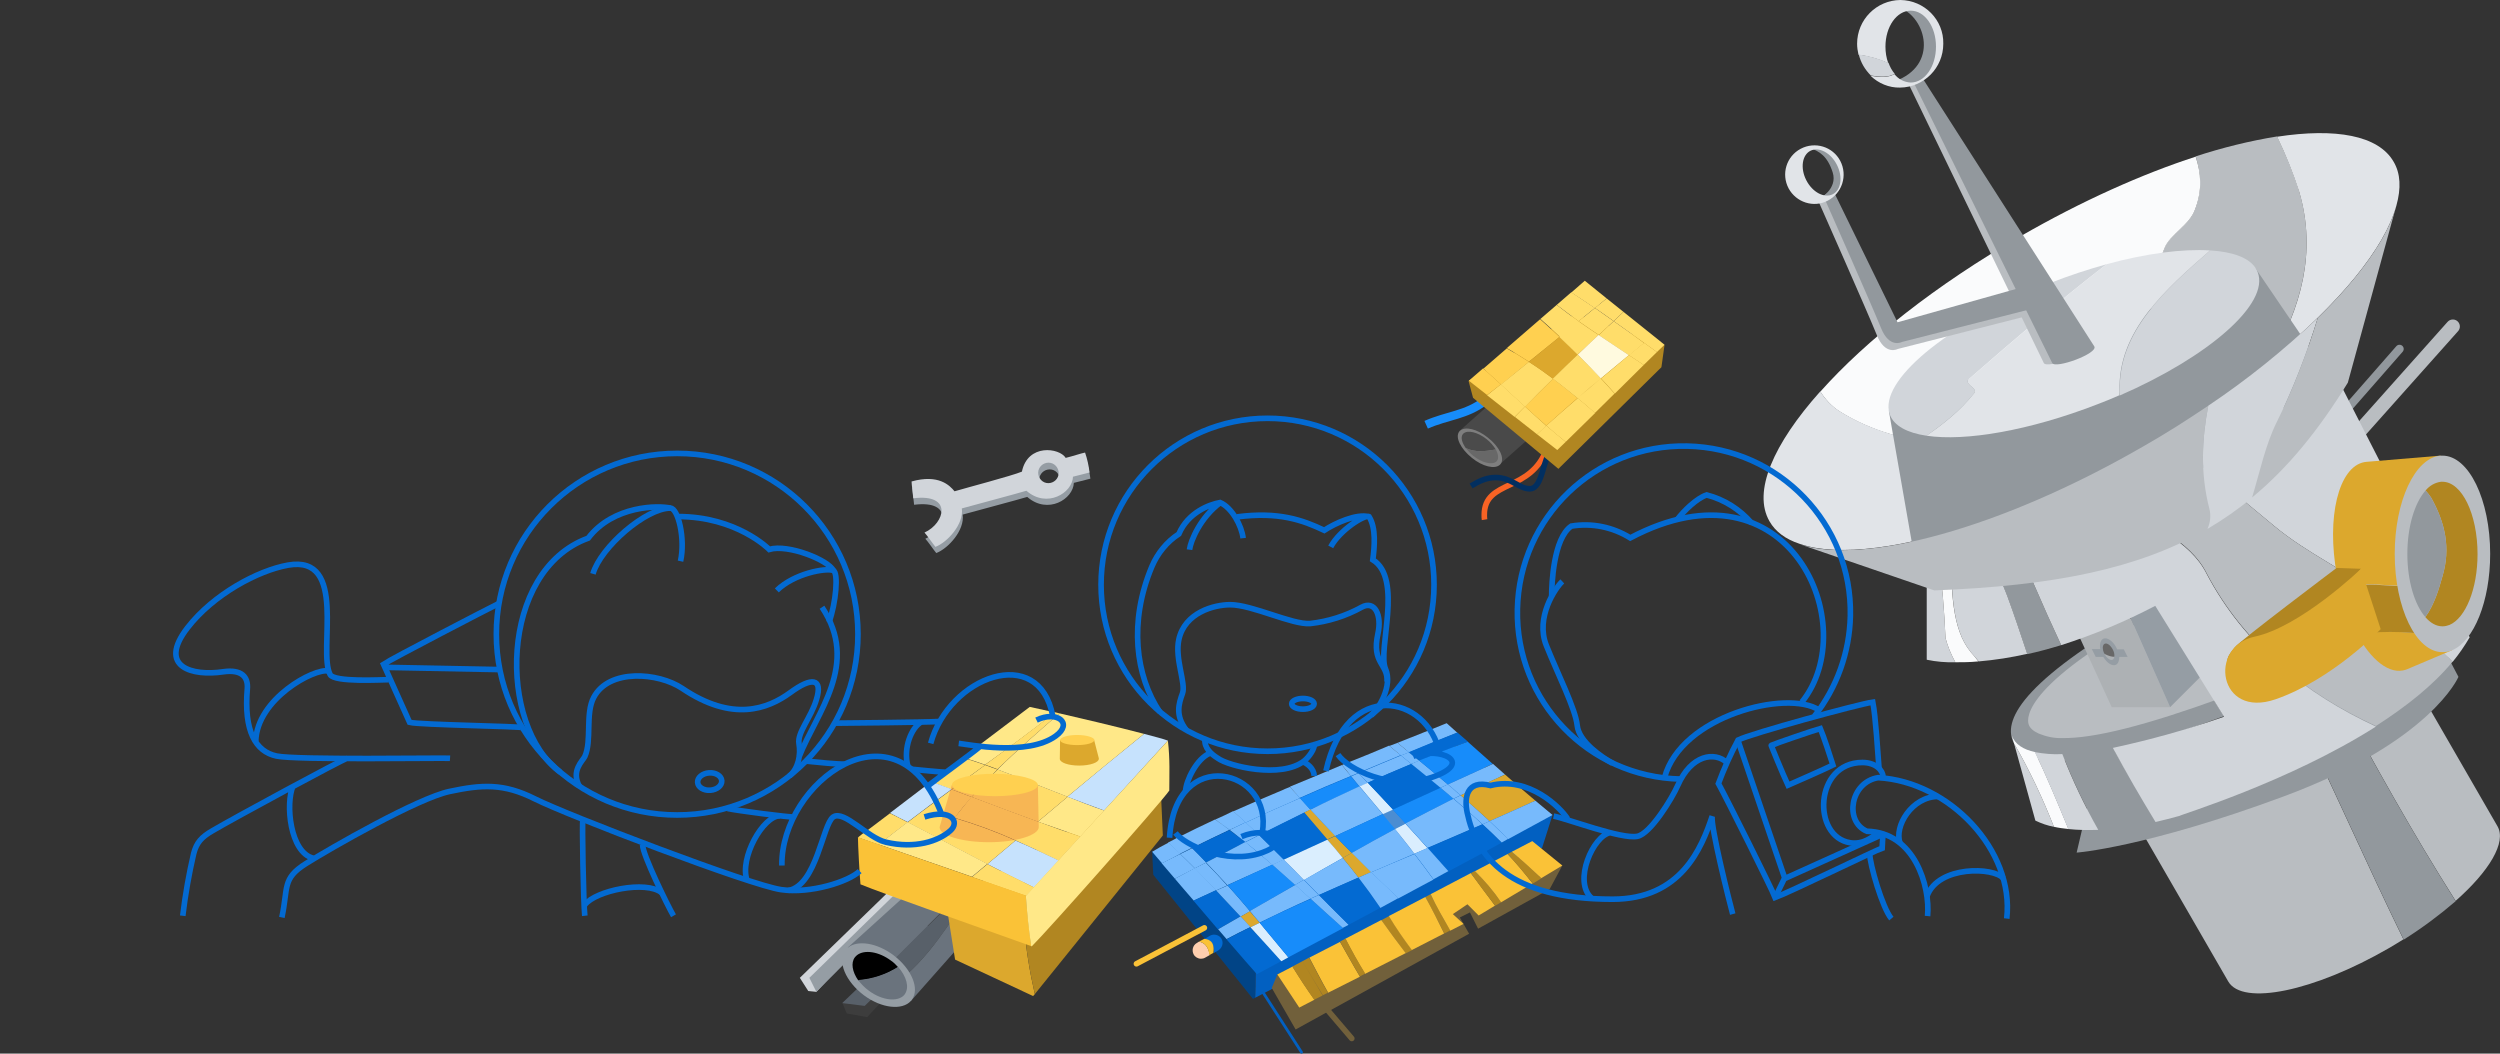  <svg xmlns="http://www.w3.org/2000/svg" viewBox="0 0 890.5 375.3">
                <rect x="0" y="0" width="890.5" height="375.3" fill="#333333" stroke="none"/>
                <path
                  d="m318.9 315.3-34 33 3 4.7 2.9.3 32.1-35.3z"
                  fill="#d1d5da"
                ></path>
                <path
                  d="m308.9 362.3-7.3-1.3-1.5-3.7 44.3-40-.8 7.3z"
                  fill="#3d3d3d"
                ></path>
                <path
                  d="m322.3 315.1-34 33.2 2.5 5 34.8-35z"
                  fill="#959da4"
                ></path>
                <path d="m300 357.3 8 1 27.2-26.5-6-2.5z" fill="#586069"></path>
                <path
                  d="m331.6 310.7-29.6 26.8 11.2 9.5 33.1-33.1c-4.3-3.2-12.1-5.2-14.7-3.2z"
                  fill="#6a737d"
                ></path>
                <path
                  d="m346.5 313.9-33.2 33.1 4.7 4c13-9 20.5-23.2 29.9-36-.4-.4-.8-.7-1.3-1z"
                  fill="#586069"
                ></path>
                <path
                  d="m347.9 315c-9.3 12.7-16.9 27-29.9 36l6.5 5.5 26.8-30.3.2-.3c2-2.7.4-7.3-3.6-10.9z"
                  fill="#6a737d"
                ></path>
                <path
                  d="m302.1 337.5c3.4-2.7 10.2-1.7 16.1 2.7 6.5 4.9 9.5 12 6.6 15.9l-.3.4c-3.1 3.5-10.5 2.7-16.8-2-6.5-4.9-9.5-12-6.6-15.9.2-.4.6-.8 1-1.1z"
                  fill="#959da4"
                ></path>
                <path
                  d="m366.6 304.4-29.6 17.2 3.2 20.2 27.8 13 .6-.7c-3.6-15.6-5.8-34.1-2-49.7z"
                  fill="#dca82d"
                ></path>
                <path
                  d="m413.3 277.3-46.7 27.1c-3.8 15.6-1.6 34 2 49.7l45.6-56.5z"
                  fill="#b18621"
                ></path>
                <path
                  d="m317.4 342.2c-4.4-3.3-9.5-4-12.1-2-.3.2-.5.5-.8.8-1.5 2-.9 5.2 1.2 8.2 5.1-.3 9.9-1.9 14.2-4.7-.8-.9-1.6-1.7-2.5-2.3z"
                ></path>
                <path
                  d="m319.9 344.4c-4.3 2.7-9.1 4.3-14.2 4.7 1 1.4 2.3 2.7 3.8 3.8 4.7 3.5 10.3 4.1 12.6 1.5l.2-.3c1.7-2.4.6-6.3-2.4-9.7z"
                  fill="#6a737d"
                ></path>
                <path
                  d="m355.3 274.1c-1.5-.5-3-1.1-4.4-1.6l-11.9 8.7 7.1 2.7c2.9-3.4 6-6.7 9.2-9.8z"
                  fill="#ffdd6a"
                ></path>
                <path
                  d="m384.8 298 8.5-9.3c-4.4-1.5-8.7-3.2-13-4.9-3.5 3-7.1 5.9-10.6 8.9 5 1.7 10 3.5 15.1 5.3z"
                  fill="#ffe888"
                ></path>
                <path
                  d="m346.1 283.9c7.8 3 15.7 5.9 23.6 8.8 3.5-3 7.1-5.9 10.6-8.9-8.3-3.2-16.6-6.6-24.9-9.7-3.3 3.1-6.4 6.4-9.3 9.8zm4.8-11.4c-2.6-.9-5.2-1.8-7.9-2.6l-11.3 8.6 7.2 2.7z"
                  fill="#ffdd6a"
                ></path>
                <path
                  d="m375.8 253.8-.8-.2-8.2-1.8-23.8 18c2.6.8 5.3 1.7 7.9 2.6 8.4-6 16.7-12.2 24.9-18.6z"
                  fill="#ffe888"
                ></path>
                <path
                  d="m377.4 254.1-1.6-.4c-8.2 6.4-16.5 12.6-24.9 18.7 1.5.5 3 1.1 4.4 1.6 7.1-6.9 14.6-13.4 22.1-19.9z"
                  fill="#ffdd6a"
                ></path>
                <path
                  d="m393.3 288.7 22.7-24.9c-1.6-.6-4.7-1.4-8.5-2.4-9.2 7.4-18.3 14.9-27.3 22.4 4.4 1.7 8.7 3.3 13.1 4.9z"
                  fill="#c6e2fd"
                ></path>
                <path
                  d="m355.3 274.1c8.4 3.1 16.6 6.5 24.9 9.7 9-7.5 18.1-14.9 27.3-22.4-9.9-2.6-24.4-6-30.1-7.3-7.5 6.5-15 13-22.1 20z"
                  fill="#ffe888"
                ></path>
                <path
                  d="m377 306.5 7.8-8.5c-5.1-1.7-10.1-3.5-15.2-5.4l-8 6.7c5.2 2.3 10.3 4.7 15.4 7.2zm-37-15.2c7.4 2.2 14.6 4.8 21.6 8l8-6.7c-7.9-2.9-15.7-5.8-23.6-8.8-2 2.5-4.1 5-6 7.5z"
                  fill="#ffdd6a"
                ></path>
                <path
                  d="m368.3 316.1 8.8-9.6c-5.1-2.4-10.2-4.9-15.4-7.1l-10 8.4c5.5 2.8 11 5.6 16.6 8.3z"
                  fill="#c6e2fd"
                ></path>
                <path
                  d="m346.1 283.9-7.1-2.7c-5.2 3.9-10.5 7.7-15.7 11.7 9.5 4.9 18.9 10 28.4 14.9l10-8.4c-7-3.2-14.2-5.8-21.6-8 1.8-2.6 3.9-5.1 6-7.5z"
                  fill="#ffdd6a"
                ></path>
                <path
                  d="m331.7 278.4-14.7 11.2c2.1 1.1 4.2 2.2 6.3 3.2 5.2-4 10.4-7.8 15.7-11.7z"
                  fill="#c6e2fd"
                ></path>
                <path
                  d="m308.8 295.9c-.9.5-3.2 2.4-3.2 2.4l7.4 2.6c3.4-2.7 6.8-5.4 10.3-8-2.1-1.1-4.2-2.2-6.3-3.2zm56.7 23.2 2.8-3c-5.6-2.7-11.1-5.5-16.6-8.3l-5.5 4.6z"
                  fill="#ffdd6a"
                ></path>
                <path
                  d="m313 300.8 33.2 11.5 5.5-4.6c-9.5-4.9-18.9-10-28.4-14.9-3.5 2.7-6.9 5.3-10.3 8z"
                  fill="#ffe888"
                ></path>
                <path
                  d="m305.6 298.2c0 2.7.6 13.7.9 16.8 6.6 2.8 53.9 19.5 60.8 22-.8-6-1.5-12-1.9-18z"
                  fill="#fac237"
                ></path>
                <path
                  d="m416.5 281.6c0-5.6.3-11-.5-17.8l-50.5 55.2h-.1c.4 6 1 12 1.9 18l.2.1c5.5-5.4 46.3-51.5 49-55.5z"
                  fill="#ffe888"
                ></path>
                <path
                  d="m370 294.6-.3-14.9-30.6-.3-4.3 14.8c0 .2-.1.3-.1.5 0 2.9 7.9 5.3 17.6 5.3s17.7-2.5 17.7-5.4z"
                  fill="#e55b22"
                  opacity=".3"
                ></path>
                <path
                  d="m369.7 279.6c0 2.2-6.9 4-15.3 4s-15.3-1.8-15.3-4v-.3c.6-2.1 7.2-3.7 15.3-3.7 8.4.1 15.2 1.9 15.3 4z"
                  fill="#ffd050"
                ></path>
                <path
                  d="m377.5 270.3.1-6.7 12.1-.1 1.7 6.6v.2c0 1.3-3.1 2.4-7 2.4s-6.9-1.1-6.9-2.4z"
                  fill="#dca82d"
                ></path>
                <path
                  d="m377.6 263.6c0 1 2.7 1.8 6.1 1.8s6.1-.8 6.1-1.8v-.1c-.2-.9-2.9-1.7-6.1-1.7-3.3 0-6 .8-6.1 1.8z"
                  fill="#ffd050"
                ></path>
                <path
                  d="m438.9 292-28.5 11.4.4 8.2 35.5 44.2.8-.4c.9-21.1-1.2-42.3-8.2-63.4z"
                  fill="#014486"
                ></path>
                <path
                  d="m553 290.3-40-28-74.1 29.7c7.1 21.1 9.1 42.3 8.2 63.4l102.2-53.4z"
                  fill="#0260c1"
                ></path>
                <path
                  d="m556.5 308.3-11-6.2-90.5 45-2 4.8 8.5 14.8 61.8-34.1-3.3-5.8 3.6-1.8 2.9 5.8 25.5-14.1z"
                  fill="#71603b"
                ></path>
                <path
                  d="m410.4 303.4c.3.4 1.6 1.9 3.5 4.1 2.2-1.1 4.4-2.2 6.6-3.4-1.4-1.3-2.8-2.7-4.2-4-2.3 1.2-4.3 2.3-5.9 3.3z"
                  fill="#77bafc"
                ></path>
                <path
                  d="m416.1 300.1c1.4 1.3 2.8 2.7 4.2 4l4.2-2.1c-1.4-1.4-2.9-2.8-4.3-4.1-1.4.8-2.8 1.6-4.1 2.2z"
                  fill="#77bafc"
                ></path>
                <path
                  d="m420.2 298c1.5 1.4 2.9 2.7 4.3 4.1 4.4-2.2 8.9-4.4 13.4-6.5-1.7-1.3-3.4-2.5-5.1-3.7-4.5 2.1-8.8 4.2-12.6 6.1zm12.7-6.1c1.7 1.2 3.4 2.5 5.1 3.7l5.7-2.7-4.4-4c-2.2 1.1-4.3 2.1-6.4 3z"
                  fill="#77bafc"
                ></path>
                <path
                  d="m439.3 289c1.5 1.3 2.9 2.7 4.4 4 5.7-2.7 11.5-5.3 17.3-7.8-1.2-1.4-2.3-2.7-3.4-4.1-6.3 2.6-12.4 5.3-18.3 7.9zm18.2-7.9c1.1 1.4 2.3 2.7 3.4 4.1l2.1-.9c-1.2-1.3-2.3-2.7-3.5-4zm2-.9c1.2 1.4 2.3 2.7 3.5 4 6-2.7 12.1-5.3 18.2-7.8-1.1-1.3-2.2-2.6-3.2-3.9-5.9 2.5-12.2 5.1-18.5 7.7z"
                  fill="#77bafc"
                ></path>
                <path
                  d="m480.2 271.6-2.2.9c1.1 1.3 2.1 2.6 3.2 3.9l2.6-1.1c-1.1-1.2-2.3-2.4-3.6-3.7z"
                  fill="#77bafc"
                ></path>
                <path
                  d="m480.2 271.6c1.2 1.2 2.4 2.5 3.6 3.7 5-2.1 10.1-4.2 15.1-6.3l-4.1-3.4c-4.4 1.9-9.3 3.9-14.6 6z"
                  fill="#77bafc"
                ></path>
                <path
                  d="m494.9 265.7 4.1 3.4 2.9-1.1-4.1-3.4z"
                  fill="#77bafc"
                ></path>
                <path
                  d="m515.3 257.6c-.8.4-7.6 3-17.5 7l4.1 3.4c5.7-2.4 11.5-4.7 17.2-7zm-101.5 49.9 4.7 5.5 7.1-3.7c-1.7-1.7-3.4-3.4-5.2-5.1z"
                  fill="#77bafc"
                ></path>
                <path
                  d="m420.4 304.2c1.8 1.7 3.5 3.4 5.2 5.1l4.1-2.1c-1.6-1.7-3.3-3.4-5-5.1-1.5.7-2.9 1.4-4.3 2.1z"
                  fill="#77bafc"
                ></path>
                <path
                  d="m424.6 302.1c1.7 1.7 3.4 3.4 5 5.1 4.7-2.4 9.3-4.8 13.9-7.2-1.8-1.5-3.7-2.9-5.6-4.3-4.4 2.1-8.9 4.2-13.3 6.4z"
                  fill="#036ad2"
                ></path>
                <path
                  d="m438 295.6c1.9 1.4 3.7 2.9 5.6 4.3l4.9-2.5-4.8-4.5c-1.9 1-3.8 1.8-5.7 2.7z"
                  fill="#77bafc"
                ></path>
                <path
                  d="m443.7 293 4.8 4.5c5.3-2.7 10.7-5.4 16.1-8.1l-3.6-4.2c-5.8 2.5-11.6 5.1-17.3 7.8zm17.3-7.8 3.6 4.2 2.2-1c-1.2-1.4-2.5-2.7-3.7-4.1-.7.3-1.5.6-2.1.9z"
                  fill="#77bafc"
                ></path>
                <path
                  d="m463 284.3c1.2 1.4 2.5 2.7 3.7 4.1 5.8-2.8 11.7-5.6 17.5-8.2l-3-3.7c-6 2.5-12.1 5.1-18.2 7.8z"
                  fill="#178cfa"
                ></path>
                <path
                  d="m483.9 275.4 3.3 3.4c5.1-2.3 10.3-4.5 15.5-6.7l-3.7-3c-5.1 2.1-10.1 4.2-15.1 6.3z"
                  fill="#77bafc"
                ></path>
                <path
                  d="m519.1 260.9c-5.8 2.3-11.5 4.6-17.2 7l3.7 3c5.7-2.3 11.5-4.6 17.3-6.7z"
                  fill="#036ad2"
                ></path>
                <path
                  d="m499 269.1 3.7 3 2.8-1.1-3.7-3zm-15.1 6.3-2.6 1.1 3 3.7 2.9-1.3zm-65.4 37.6c2 2.4 4.3 5 6.7 7.8l8-3.7c-2.5-2.7-5-5.3-7.6-7.9z"
                  fill="#77bafc"
                ></path>
                <path
                  d="m425.5 309.3c2.6 2.6 5.1 5.2 7.6 7.9l4-1.8c-2.5-2.8-5-5.5-7.6-8.1zm18.1-9.3c3.3 2.6 6.5 5.3 9.6 8.1l4.1-1.9c-2.9-2.9-5.9-5.8-8.8-8.7z"
                  fill="#77bafc"
                ></path>
                <path
                  d="m448.5 297.5c3 2.9 5.9 5.8 8.8 8.7l15.5-7.1c-2.7-3.2-5.5-6.4-8.2-9.6-5.4 2.6-10.8 5.2-16.1 8z"
                  fill="#036ad2"
                ></path>
                <path
                  d="m464.6 289.4c2.7 3.2 5.5 6.4 8.2 9.6l2.8-1.3c-3-3.1-5.9-6.2-8.8-9.4z"
                  fill="#dca82d"
                ></path>
                <path
                  d="m466.8 288.4c2.9 3.2 5.9 6.3 8.8 9.4l16.9-7.8c-2.7-3.3-5.5-6.6-8.3-9.9-5.8 2.7-11.7 5.4-17.4 8.3z"
                  fill="#77bafc"
                ></path>
                <path
                  d="m484.3 280.1c2.8 3.3 5.5 6.6 8.3 9.9l3.6-1.6c-2.9-3.2-5.9-6.4-9-9.6z"
                  fill="#daeefe"
                ></path>
                <path
                  d="m487.2 278.8 9 9.6 17-7.8c-3.5-2.9-6.9-5.7-10.4-8.5-5.3 2.2-10.5 4.4-15.6 6.7z"
                  fill="#036ad2"
                ></path>
                <path
                  d="m502.7 272.1c3.5 2.8 7 5.7 10.4 8.5l2.6-1.2c-3.4-2.9-6.8-5.7-10.2-8.5z"
                  fill="#77bafc"
                ></path>
                <path
                  d="m522.8 264.2c-5.8 2.1-11.6 4.4-17.3 6.7 3.4 2.8 6.8 5.6 10.2 8.5l16-7.3z"
                  fill="#178cfa"
                ></path>
                <path
                  d="m429.6 307.2c2.6 2.7 5.1 5.4 7.6 8.1l16-7.3-9.6-8.1c-4.7 2.5-9.3 4.9-14 7.3z"
                  fill="#77bafc"
                ></path>
                <path
                  d="m425.1 320.8c2.9 3.4 5.9 6.9 8.7 10.2l8-4.6-8.7-9.3z"
                  fill="#036ad2"
                ></path>
                <path
                  d="m433.2 317.2 8.7 9.3 3.4-1.9c-2.6-3.1-5.3-6.2-8-9.2z"
                  fill="#77bafc"
                ></path>
                <path
                  d="m437.2 315.3c2.7 3 5.4 6.1 8 9.2 5.4-3.1 10.8-6.2 16.1-9.3l-8.1-7.2z"
                  fill="#178cfa"
                ></path>
                <path
                  d="m453.2 308 8.1 7.2 3.1-1.8c-2.4-2.4-4.8-4.9-7.2-7.3z"
                  fill="#77bafc"
                ></path>
                <path
                  d="m472.8 299.1c1.8 2.2 3.6 4.3 5.5 6.5l3.2-1.8c-2-2-4-4-5.9-6z"
                  fill="#dca82d"
                ></path>
                <path
                  d="m475.6 297.8c2 2 3.9 4 5.9 6 5.1-2.9 10.2-5.7 15.4-8.5-1.4-1.8-2.9-3.5-4.4-5.3z"
                  fill="#178cfa"
                ></path>
                <path
                  d="m492.5 290c1.5 1.8 2.9 3.5 4.4 5.3 1.2-.7 2.5-1.3 3.8-2-1.5-1.6-3-3.3-4.5-4.9z"
                  fill="#f6f8fa"
                  opacity=".3"
                ></path>
                <path
                  d="m496.1 288.4c1.5 1.6 3 3.3 4.5 4.9 5.7-3 11.4-5.9 17.1-8.8-1.5-1.3-3.1-2.6-4.6-3.9z"
                  fill="#178cfa"
                ></path>
                <path
                  d="m513.1 280.6c1.6 1.3 3.1 2.6 4.6 3.9.8-.4 1.7-.8 2.5-1.2l-4.5-3.9zm18.7-8.5-16 7.3 4.5 3.9c5.2-2.5 10.5-5 15.8-7.4z"
                  fill="#77bafc"
                ></path>
                <path
                  d="m457.3 306.2c2.4 2.4 4.8 4.8 7.2 7.3 4.6-2.7 9.2-5.3 13.8-7.9-1.8-2.2-3.6-4.4-5.5-6.5z"
                  fill="#daeefe"
                ></path>
                <path
                  d="m441.9 326.5 3.5 3.8 3.3-1.6c-1.2-1.4-2.3-2.8-3.5-4.1z"
                  fill="#dca82d"
                ></path>
                <path
                  d="m445.2 324.5c1.2 1.4 2.3 2.7 3.5 4.1 6-2.9 12-5.8 18.1-8.5-1.8-1.7-3.6-3.3-5.4-4.9zm19.3-11.1 5.3 5.4c4.7-2.1 9.4-4.2 14.1-6.2-1.8-2.4-3.7-4.7-5.6-7z"
                  fill="#77bafc"
                ></path>
                <path
                  d="m478.3 305.6c1.9 2.3 3.8 4.7 5.6 7l4.6-2-6.9-6.9z"
                  fill="#dca82d"
                ></path>
                <path
                  d="m481.5 303.8 6.9 6.9c5.1-2.2 10.3-4.4 15.4-6.6-2.3-3-4.6-5.9-6.9-8.8-5.2 2.8-10.3 5.6-15.4 8.5z"
                  fill="#77bafc"
                ></path>
                <path
                  d="m496.9 295.3c2.3 2.9 4.7 5.8 6.9 8.8l4.7-2c-2.6-2.9-5.2-5.8-7.9-8.7-1.2.6-2.5 1.3-3.7 1.9z"
                  fill="#daeefe"
                ></path>
                <path
                  d="m500.6 293.3c2.6 2.9 5.3 5.8 7.9 8.7l19.5-8.4c-3.3-3.1-6.8-6.1-10.3-9.1-5.7 2.9-11.4 5.8-17.1 8.8z"
                  fill="#77bafc"
                ></path>
                <path
                  d="m517.8 284.5c3.5 3 6.9 6 10.3 9.1l2.5-1.1c-3.4-3.2-6.8-6.2-10.3-9.2-.8.4-1.7.8-2.5 1.2z"
                  fill="#77bafc"
                ></path>
                <path
                  d="m540.9 280.1-4.8-4.2c-5.3 2.4-10.6 4.8-15.8 7.4 3.5 3 6.9 6.1 10.3 9.2 5.5-2.4 10.9-4.8 16.3-7.3z"
                  fill="#dca82d"
                ></path>
                <path
                  d="m461.3 315.2c1.8 1.6 3.6 3.3 5.4 4.9l3-1.3-5.3-5.4zm-27.4 15.8 3 3.5c2.8-1.5 5.6-2.9 8.5-4.3l-3.5-3.8z"
                  fill="#77bafc"
                ></path>
                <path
                  d="m436.9 334.6c5 5.8 9.1 10.5 10.8 12.4l8.6-4.6c-3.6-4-7.3-8-11-12.1-2.8 1.4-5.6 2.8-8.4 4.3z"
                  fill="#036ad2"
                ></path>
                <path
                  d="m445.4 330.3c3.7 4 7.3 8 11 12.1l2.5-1.4-10.2-12.3z"
                  fill="#daeefe"
                ></path>
                <path
                  d="m448.7 328.7 10.2 12.3 19.5-10.4c-3.9-3.4-7.7-6.9-11.5-10.4-6.2 2.7-12.2 5.5-18.2 8.5z"
                  fill="#178cfa"
                ></path>
                <path
                  d="m469.8 318.8-3 1.3c3.8 3.5 7.7 7 11.5 10.4l2.1-1.1c-3.5-3.5-7.1-7-10.6-10.6z"
                  fill="#77bafc"
                ></path>
                <path
                  d="m469.8 318.8c3.5 3.6 7.1 7.1 10.6 10.6l11.2-6c-2.5-3.7-5.1-7.3-7.8-10.8-4.6 2.1-9.3 4.1-14 6.2z"
                  fill="#036ad2"
                ></path>
                <path
                  d="m483.9 312.6c2.7 3.5 5.3 7.1 7.8 10.8l6.4-3.5c-3.2-3.1-6.5-6.2-9.7-9.3z"
                  fill="#77bafc"
                ></path>
                <path
                  d="m488.4 310.7c3.2 3.1 6.4 6.2 9.7 9.3l12.5-6.7c-2.2-3.1-4.5-6.1-6.8-9.1-5.1 2.1-10.2 4.3-15.4 6.5zm42.2-18.2-2.5 1.1c2.3 2.1 4.6 4.3 6.8 6.5l2.3-1.3c-2.2-2-4.4-4.2-6.6-6.3z"
                  fill="#77bafc"
                ></path>
                <path
                  d="m546.9 285.2c-5.4 2.5-10.9 4.9-16.3 7.3 2.2 2.1 4.4 4.2 6.6 6.4l15.8-8.6z"
                  fill="#77bafc"
                ></path>
                <path
                  d="m508.5 302.1c2.5 2.8 4.9 5.5 7.4 8.3l12.7-6.8 6.2-3.4c-2.2-2.2-4.4-4.4-6.8-6.5-6.4 2.8-12.9 5.6-19.5 8.4z"
                  fill="#036ad2"
                ></path>
                <path
                  d="m503.8 304.1c2.3 3 4.6 6 6.8 9.1l5.3-2.9c-2.5-2.8-5-5.6-7.4-8.3z"
                  fill="#77bafc"
                ></path>
                <path
                  d="m455 347.1 7.8 11.8 5.4-2.8c-2.7-3.8-5.3-7.7-7.8-11.8zm11.4-6c2.2 4.1 4.3 8.3 6.7 12.5l11.3-5.7c-2.5-4.1-4.7-8.3-7.1-12.4z"
                  fill="#fac237"
                ></path>
                <path
                  d="m509.6 318.5-1.9 1c2.4 4.3 4.6 8.7 6.8 13l2.1-1.1c-2.5-4.2-5-8.5-7-12.9z"
                  fill="#b18621"
                ></path>
                <path
                  d="m523.9 311-14.3 7.5c2 4.4 4.5 8.6 7 13l4.7-2.4-3.8-3.5 5.2-3.5 4 4 5.8-3.5c-2.8-3.8-5.7-7.7-8.6-11.6z"
                  fill="#fac237"
                ></path>
                <path
                  d="m525.4 310.2-1.5.8c2.8 3.9 5.7 7.8 8.7 11.6l2.1-1.2c-2.8-4-5.9-7.7-9.3-11.2z"
                  fill="#b18621"
                ></path>
                <path
                  d="m537 304.2-11.6 6.1c3.4 3.4 6.6 7.1 9.3 11.1l11.2-6.7c-2.8-3.6-5.8-7.2-8.9-10.5z"
                  fill="#fac237"
                ></path>
                <path
                  d="m538.5 303.4-1.5.8c3.2 3.4 6.1 6.9 9 10.5l3-1.8c-3.4-3.3-6.9-6.5-10.5-9.5z"
                  fill="#b18621"
                ></path>
                <path
                  d="m545.8 299.6-7.3 3.8c3.6 3 7.1 6.2 10.5 9.4l7.5-4.5z"
                  fill="#fac237"
                ></path>
                <path
                  d="m494.8 326.3-2.8 1.5c2.9 3.9 5.8 7.9 8.7 11.8l2.3-1.2c-2.9-3.9-5.7-7.9-8.2-12.1z"
                  fill="#b18621"
                ></path>
                <path
                  d="m507.7 319.5-13 6.8c2.5 4.2 5.3 8.2 8.2 12.1l11.5-5.9c-2.1-4.3-4.3-8.7-6.7-13zm-15.7 8.2-12.8 6.7c2.2 4.2 4.5 8.4 7 12.5l14.5-7.4c-3-3.9-5.9-7.9-8.7-11.8z"
                  fill="#fac237"
                ></path>
                <path
                  d="m477.3 335.4c2.4 4.1 4.6 8.3 7.1 12.4l1.9-1c-2.5-4.1-4.9-8.3-7-12.5zm-13.4 7c2.4 4 4.9 8.1 7.3 12.1l1.8-.9c-2.4-4.1-4.5-8.4-6.7-12.5zm0 0-3.6 1.9c2.5 4 5.1 8 7.8 11.8l3-1.5c-2.3-4.1-4.8-8.1-7.2-12.2z"
                  fill="#b18621"
                ></path>
                <path
                  d="m404.8 343.3 24.2-12.8"
                  fill="none"
                  stroke="#fac237"
                  stroke-linecap="round"
                  stroke-miterlimit="10"
                  stroke-width="2"
                ></path>
                <path
                  d="m427.1 335.4-.8.5c-1.4.8-1.9 2.6-1.1 4.1.5.9 1.5 1.5 2.6 1.5.5 0 1-.1 1.5-.4l1.6-.9c-.4-2.3-1.3-4.3-3.8-4.8z"
                  fill="#ffcfaf"
                ></path>
                <path
                  d="m435.1 334.4c-.8-1.4-2.7-1.9-4.1-1.1l-2 1.2c3.3.4 3.5 2.7 3.3 5l1.7-1c1.4-.9 1.9-2.7 1.1-4.1z"
                  fill="#036ad2"
                ></path>
                <path
                  d="m429 334.4-1.9 1c2.5.5 3.4 2.5 3.7 4.8l1.4-.8c.3-2.3.1-4.6-3.2-5z"
                  fill="#fac237"
                ></path>
                <path
                  d="m448.8 351.8 14.8 23"
                  fill="none"
                  stroke="#0260c1"
                  stroke-linecap="round"
                  stroke-miterlimit="10"
                ></path>
                <path
                  d="m471.6 358.3 9.9 11.6"
                  fill="none"
                  stroke="#71603b"
                  stroke-linecap="round"
                  stroke-miterlimit="10"
                  stroke-width="2"
                ></path>
                <path
                  d="m325.6 179.8c-.1-1.5-.6-5-.6-6 9.6-2.7 13.6 1.4 15.3 3.5 4-1.2 20.4-5.5 24-7 2.1-10.1 13.4-8.5 15.6-4.9 2.5-.7 5.4-1.6 6.9-1.9.7 2.3 1.3 4.6 1.6 7-1.8.5-4.8 1.2-5.9 1.5-.2 5.8-9.3 11.4-16.6 5-2.5.8-20.2 5.5-23 6.3.8 5.6-5.2 12.1-9.4 13.7-1-1.2-2.8-3.9-3.9-5.1 7.3-3.2 10.3-13.9-4-12.1zm48.3-12.6c-2 0-3.7 1.6-3.7 3.6s1.6 3.7 3.6 3.7 3.7-1.6 3.7-3.6c0-2.1-1.6-3.7-3.6-3.7z"
                  fill="#959da4"
                ></path>
                <path
                  d="m325.3 177.5c-.1-1.5-.6-5-.6-6 9.6-2.7 13.6 1.4 15.3 3.5 4-1.2 20.4-5.5 24-7 2.1-10.1 13.4-8.5 15.6-4.9 2.5-.6 5.4-1.6 6.9-1.9.8 2.3 1.3 4.7 1.6 7.1-1.8.5-4.8 1.2-5.9 1.5-.2 5.8-9.3 11.4-16.6 5-2.5.8-20.2 5.5-23 6.3.8 5.6-5.2 12.1-9.4 13.7-1-1.2-2.8-3.9-3.9-5.1 7.3-3.3 10.2-14-4-12.2zm48.2-12.7c-2 0-3.7 1.6-3.7 3.6s1.6 3.7 3.6 3.7 3.7-1.6 3.7-3.6-1.6-3.7-3.6-3.7z"
                  fill="#d1d5da"
                ></path>
                <path
                  d="m873.7 116.3-41.9 47"
                  fill="none"
                  stroke="#b9bdc1"
                  stroke-linecap="round"
                  stroke-miterlimit="10"
                  stroke-width="5"
                ></path>
                <path
                  d="m854.7 124.3-23.2 26.5"
                  fill="none"
                  stroke="#92989d"
                  stroke-linecap="round"
                  stroke-miterlimit="10"
                  stroke-width="3"
                ></path>
                <path
                  d="m644.8 52.7s7.7-1 10 5.1 2 10.2-4.3 13.7l-2.5-.6s6.7-3.6 4.8-9.5-4.7-7.4-8-8.7zm72.3 211.5c1.1 2.3 3.2 4 6.2 5.2 8.5 3.4 24.1 2.2 68.9-14.3l-24.5-39.5c-45.6 25.5-54.5 40.2-50.6 48.6z"
                  fill="#92989d"
                ></path>
                <path
                  d="m734.5 262.9c-2.8.1-5.6-.5-8.3-1.6-2-.9-3.2-2-3.6-3.3-.8-2.4-1.5-15.1 50.4-42.5l18.6 33c-27.2 9.9-45.8 14.6-57.1 14.4zm23.1 24.2 36.1 62.5c5.1 8.8 30.6 3.5 57.1-11.8 1.8-1.1 3.6-2.1 5.3-3.2-12.9-26.4-24.7-53.4-37.6-79.9zm132 7.2-34.1-59.1-23.1 12.2c13.4 24.9 27.2 49.7 42.3 73.5 12-10.6 18.2-20.9 14.9-26.6z"
                  fill="#b9bdc1"
                ></path>
                <path
                  d="m832.4 247.5-13.8 7.3c12.9 26.5 24.7 53.5 37.6 79.9 6.5-4.1 12.7-8.7 18.5-13.7-15.1-23.9-28.9-48.6-42.3-73.5z"
                  fill="#92989d"
                ></path>
                <path
                  d="m863.4 217.7 12.3 23.4s-9.7 23.1-62.3 42.6c-49.1 18.2-73.7 20-73.7 20l4.7-20z"
                  fill="#92989d"
                ></path>
                <path
                  d="m830.3 130.3-56.2 27.3c11.9 9.6 23.4 19.4 35.9 29.7 12 10 26 16 39 26 9 6.7 16.8 14.7 24.6 22.5 2.3-2.8 4.3-5.7 6.1-8.8z"
                  fill="#d1d5da"
                ></path>
                <path
                  d="m849 213.3c-13-10-27-16-39-26-12.5-10.3-23.9-20.1-35.9-29.7l-27.6 13.4c2.5 3.1 5.3 5.9 8.5 8.2 11 8 25 13 31 25 13.4 25.5 35.3 42.9 60.3 54.4 10.6-6.8 20.3-14.4 27.3-22.9-7.8-7.7-15.6-15.6-24.6-22.4z"
                  fill="#b9bdc1"
                ></path>
                <path d="m716.6 262-.3-1c.1.3.2.7.3 1z" fill="#d1d5da"></path>
                <path
                  d="m705.4 191.1c3.3 7.1 6.8 14 9.6 21.3 2.5 6.8 4.8 13.7 7.1 20.6 3.8-.8 7.8-1.9 12.1-3.2-6.7-14.3-12.9-28.8-18.7-43.5z"
                  fill="#92989d"
                ></path>
                <path
                  d="m753.6 208.3-17.2 9.2 15.8 34.4h20.8z"
                  fill="#adb1b4"
                ></path>
                <path
                  d="m748.5 229.2.5 3.4s3.2 1.9 4.9 1.2-1.6-4.4-1.6-4.4c-1.5-1.2-2.5-1.3-3.8-.2z"
                  fill="#686868"
                ></path>
                <path
                  d="m765.9 201.6-12.3 6.6 19.4 43.7 15.3-15.3zm-8 32.5-1.4-2.8h-2.4c0-.1-.1-.2-.1-.3-1.2-2.6-3.4-4.1-4.8-3.5-1 .5-1.4 2-1.1 3.7h-3l1.4 2.8h2.7c1.3 2.2 3.2 3.4 4.5 2.8.8-.4 1.2-1.5 1.2-2.8h3zm-5.4.9c-.8.4-2.1-.6-2.9-2.1s-.8-3.2.1-3.6 2.1.6 2.9 2.1.7 3.2-.1 3.6z"
                  fill="#959da4"
                ></path>
                <path
                  d="m734.6 268.5c3.6 9.3 7.9 18.3 12.8 27 6.9-.4 13.7-1.4 20.4-3-5.3-8.7-10.3-17.5-15.2-26.4-5.9 1.3-11.9 2.1-18 2.4z"
                  fill="#92989d"
                ></path>
                <path
                  d="m846.3 258.8c-25-11.6-46.9-28.9-60.3-54.4-6-12-20-17-31-25-3.2-2.3-6.1-5.1-8.5-8.2l-31 15.1c5.8 14.7 12 29.2 18.7 43.5 11.6-3.7 22.8-8.4 33.5-14l24.5 39.5c-12.9 4.5-26.2 8.2-39.6 11.1 4.8 8.9 9.9 17.7 15.2 26.4 2.7-.6 5.6-1.4 8.6-2.2-.1-.3 38.8-12 69.9-31.8zm-121.3 33.5c2.1 1 4.3 1.8 6.6 2.2-4-10.2-8.7-20.2-14.2-29.7z"
                  fill="#d1d5da"
                ></path>
                <path
                  d="m716.6 262 .8 2.8c5.5 9.5 10.2 19.5 14.2 29.7 1.7.4 3.4.6 5.2.8-3.8-9.2-7.6-18.4-11.9-27.4-4.2-.9-7.2-2.8-8.3-5.9z"
                  fill="#fafbfc"
                ></path>
                <path
                  d="m747.4 295.6c-4.9-8.7-9.2-17.7-12.8-27-3.3.2-6.5-.1-9.8-.7 4.3 9 8.1 18.2 11.9 27.4 3.6.4 7.1.4 10.7.3zm-57.2-97.1-3.9 1.9v34.6c3.4.7 6.8 1 10.2.9-1.5-2.7-2.7-5.6-3.5-8.6-.5-10.1-1.1-19.6-2.8-28.8zm14.6 37.1c5.8-.5 11.6-1.4 17.3-2.7-2.3-6.9-4.6-13.8-7.1-20.6-2.8-7.3-6.3-14.2-9.6-21.3l-10.6 5.2c.5 13.7.2 27.6 7.2 36.1 1 1.1 1.9 2.2 2.8 3.3z"
                  fill="#d1d5da"
                ></path>
                <path
                  d="m702 232.3c-7-8.5-6.8-22.4-7.2-36.1l-4.6 2.2c1.7 9.3 2.3 18.8 2.8 28.9.8 3 2 5.9 3.5 8.6 2.4 0 5.1 0 8.2-.3-.8-1.1-1.7-2.2-2.7-3.3z"
                  fill="#fafbfc"
                ></path>
                <path
                  d="m819 68.3c-2.1-6.7-4.8-13.3-7.9-19.7-9.8 1.6-19.5 4-29 7.1 1.8 5.8 2.3 11.9-.1 18.5-2 6-9 9-11 14-13.8 36.9-35.9 70.1-64.4 97.3 19.6-7 38.5-15.9 56.5-26.3 16.1-9.3 31.5-19.8 46-31.5 10.4-18.1 16.2-37.9 9.9-59.4z"
                  fill="#b9bdc1"
                ></path>
                <path
                  d="m852.6 57.6c-5.4-9.4-20.7-12.1-41.5-8.9 3.1 6.4 5.7 12.9 7.9 19.7 6.3 21.5.5 41.3-9.9 59.4 24.2-19.7 40.4-39.5 44.5-54.6 1.7-6.1 1.5-11.4-1-15.6z"
                  fill="#e1e4e8"
                ></path>
                <path
                  d="m782 74.3c2.5-6.7 2-12.7.1-18.5-19.1 6.2-40.6 15.8-62.3 28.3-30.2 17.4-55.2 37.2-71.4 55.4 1.7 2.7 3.9 5.1 6.6 6.9 23.5 14.8 50.9 12.9 77.4 10.9 16.3-20.9 29.3-44.1 38.6-68.9 2-5.1 9-8.1 11-14.1z"
                  fill="#fafbfc"
                ></path>
                <path
                  d="m655 146.3c-2.7-1.8-4.9-4.1-6.6-6.9-16.8 18.8-24.2 35.8-18.1 46.3 2.1 3.7 5.8 6.4 10.7 8 13.8 4.8 37.7 1.6 65.7-8.2 9.3-8.8 17.9-18.3 25.7-28.4-26.5 2.1-53.8 4-77.4-10.8z"
                  fill="#e1e4e8"
                ></path>
                <path
                  d="m828 131.7-24.7-36.3-130.5 50.9 9.5 54.4c67.4-12.1 104.2-27.6 145.7-69z"
                  fill="#92989d"
                ></path>
                <path
                  d="m701 135.3c16.4-14.3 32.5-28.2 49.4-41.2-6.8 1.9-13.5 4.1-20.1 6.7-34.7 13.5-59.6 33.4-57.5 45.5.1.5.2 1 .4 1.5 1.5 3.9 6.2 6.4 13 7.4 6-4.2 11.9-8.8 16.8-14.9 2-2-3-3-2-5z"
                  fill="#d1d5da"
                ></path>
                <path
                  d="m787.2 89.2c-9.7-.6-22.5 1-36.8 4.9-16.9 13-33 27-49.4 41.2-1 2 4 3 2 5-4.9 6.1-10.7 10.7-16.8 14.9 13.8 2.1 36.7-1.8 60.9-11.2 2.7-1 5.3-2.1 7.8-3.2.1-.5.1-1 .1-1.5-.8-21.3 16.5-36.4 32.2-50.1z"
                  fill="#e1e4e8"
                ></path>
                <path
                  d="m804.2 97c-.2-.6-.5-1.1-.8-1.6-2.5-3.7-8.2-5.7-16.1-6.2-15.7 13.8-33 28.9-32.2 50.2 0 .5 0 1-.1 1.5 31.9-13.9 53.5-32.8 49.2-43.9z"
                  fill="#d1d5da"
                ></path>
                <path
                  d="m728 129.3-48.7-100.5 3-1.5 60.8 96c1.3 2.6-14 8.2-15.1 6zm59 52c-3.3-12.7-2.7-24.9-.4-36.8-7.4 5-15.2 10-23.5 14.7-50.5 29.1-99.6 42.3-122.2 34.6l48.1 16.5c41.9-1.6 72.6-7.5 97.3-21.9 1-2.2 1.3-4.7.7-7.1z"
                  fill="#b9bdc1"
                ></path>
                <path
                  d="m825.6 113.2c-12.1 11.5-25.1 22-39 31.3-2.3 11.9-2.9 24.1.4 36.8.6 2.4.3 4.9-.7 7.1 5.6-3.3 10.9-7 15.9-11.1 2.8-9.4 4.8-18.9 8.8-26.9 5.8-12 10.7-24.5 14.6-37.2z"
                  fill="#d1d5da"
                ></path>
                <path
                  d="m825.6 113.2c-3.9 12.7-8.7 25.2-14.6 37.1-4 8-6 17.6-8.8 26.9 12.6-10.4 23.6-23.8 34.1-40.9l17.3-63.2c-3 11.4-13 25.5-28 40.1zm-98.6-1.9-51 13s-4.5 2.5-7.5-5-20.5-47-20.5-47l3.4-2.1 23.1 47.1 48-13.5z"
                  fill="#b9bdc1"
                ></path>
                <path
                  d="m731 129.3-50-101.2 3-1.5 62 96.8c1.4 2.5-13.9 8.1-15 5.9z"
                  fill="#92989d"
                ></path>
                <path
                  d="m728.5 108.8-51 13s-4.5 2.5-7.5-5-20.5-47-20.5-47l3.2-2.5 23.2 47.5 48-13.5z"
                  fill="#92989d"
                ></path>
                <path
                  d="m655.5 57.3c-2.7-5.1-9-7-14.1-4.3s-7 9-4.3 14.1c2.7 5 8.9 7 13.9 4.4 5.2-2.7 7.2-9 4.5-14.2zm-2.7 11.9c-3 1.5-7.2-.7-9.4-5s-1.5-9 1.5-10.5 7.2.7 9.4 5 1.5 9-1.5 10.5z"
                  fill="#e1e4e8"
                ></path>
                <path
                  d="m848 208.3c8 .5 16 .8 24.1.5l-2.8-46.5-26.3 2.2c-.3 0-.5.1-.8.1-9.2 1.7-13.6 19.7-9.8 40.2.2 1.2.5 2.4.8 3.5 5.3.4 10.9-.6 14.8 0zm-4 17c-1.6 0-3.6-.9-5.6-1.7 4.9 10.1 11.6 16.4 17.6 15.2.6-.1 1.1-.3 1.6-.5l15.8-6.7-.2-4.1c-9.6-2.1-19.4-2.9-29.2-2.2z"
                  fill="#dca82d"
                ></path>
                <path
                  d="m873.2 227.6-1.1-18.7c-8 .2-16 0-24.1-.5-3.9-.6-9.5.4-14.9.1 1.2 5.3 2.9 10.4 5.3 15.2 2.1.8 4 1.7 5.6 1.7 9.8-.8 19.7 0 29.2 2.2z"
                  fill="#b18621"
                ></path>
                <path
                  d="m887 197.3c0 16.9-5.8 31-13.5 34.3-1.1.5-2.3.7-3.5.7-9.4 0-17-15.7-17-35 0-18.8 7.2-34.2 16.3-35h.7c9.4 0 17 15.7 17 35z"
                  fill="#b9bdc1"
                ></path>
                <path
                  d="m832.3 202.3s-34.4 25.9-36.2 28.2-5.2 5.8.2 7.8c5.8 2.3 15.2-2.5 21-8.5s23.7-27.2 23.7-27.2z"
                  fill="#b18621"
                ></path>
                <path
                  d="m803 226.8c16.5-3.5 38-24.2 38-24.2l7 21.5s-17.2 18-37.5 25-24-18.8-7.5-22.3z"
                  fill="#dca82d"
                ></path>
                <path
                  d="m870 171.6h-.5c-2.2.3-4.1 1.4-5.5 3.1.7.8 1.4 1.7 2 2.6 5 9 7 18 4 28-1.1 4-2.9 10.2-6.1 14.5 1.8 2.1 3.9 3.3 6.1 3.3.9 0 1.7-.2 2.5-.5 5.7-2.4 10-12.8 10-25.2 0-14.3-5.6-25.8-12.5-25.8z"
                  fill="#b18621"
                ></path>
                <path
                  d="m866 177.3c-.6-.9-1.3-1.8-2-2.6-3.9 4.4-6.5 12.9-6.5 22.6s2.6 18.1 6.4 22.5c3.2-4.3 5-10.5 6.1-14.5 3-10 1-19-4-28zm-189.2-174.5c9.2 3.5 14 20.5-2 26.2 0 .7 12.8 4 16.3-10 3.2-12.7-13.4-20.9-14.3-16.2z"
                  fill="#92989d"
                ></path>
                <path
                  d="m676.9 0c-8.5.1-15.4 7-15.4 15.6 0 1.3.2 2.6.5 3.9 3.7.5 7.2 1.5 10.6 3-.7-1.9-1-3.9-1-5.9 0-7.1 4-12.8 9-12.8s9 5.7 9 12.8-4 12.8-9 12.8c-2.3-.1-4.4-1.2-5.8-3-2.4 1.4-5.5 1.1-8.5.6 2.8 2.7 6.6 4.3 10.5 4.2 8.5-.1 15.4-7 15.4-15.6.2-8.5-6.7-15.5-15.3-15.6.1 0 .1 0 0 0z"
                  fill="#e1e4e8"
                ></path>
                <path
                  d="m674.9 26.3c-1-1.2-1.7-2.5-2.2-3.9-3.4-1.5-7-2.5-10.6-3 .7 2.9 2.2 5.4 4.3 7.5 3 .5 6.1.8 8.5-.6z"
                  fill="#d1d5da"
                ></path>
                <path
                  d="m528.8 185.1c-.1-.6-.1-1.1-.1-1.7 0-12.8 16.7-7.8 22.3-23.7"
                  fill="none"
                  stroke="#f86324"
                  stroke-miterlimit="10"
                  stroke-width="2"
                ></path>
                <path
                  d="m508 151.3c7.4-3.3 14.4-3.4 20.9-8.5"
                  fill="none"
                  stroke="#178cfa"
                  stroke-miterlimit="10"
                  stroke-width="3"
                ></path>
                <path
                  d="m524 173.1c2.9-1.8 5.6-3 8.7-3 5.8 0 8.3 4 12.2 4 4.8 0 4.5-11.2 8.4-15.2"
                  fill="none"
                  stroke="#022f60"
                  stroke-miterlimit="10"
                  stroke-width="2"
                ></path>
                <path
                  d="m545 142.5c-3.8-3-8.1-4-9.9-2.5l-15 13.3 14.1 12.1 15-13.3.3-.3c1.5-1.9-.5-6.1-4.5-9.3z"
                  fill="#494949"
                ></path>
                <path
                  d="m524.7 141.7 30.4 25.3 36.7-36.2 1.1-7.9-31.8-10.9-38 23.7z"
                  fill="#b18621"
                ></path>
                <path
                  d="m543.2 144.8c-2.9-2.6-5.7-5.3-8.6-7.9l-4.9 3.9 9.8 7.7z"
                  fill="#ffdd6a"
                ></path>
                <path
                  d="m543.2 144.8-3.6 3.7 7.9 6.2 3.3-3c-2.6-2.3-5.1-4.6-7.6-6.9z"
                  fill="#ffdd6a"
                ></path>
                <path
                  d="m547.5 154.7 7.2 5.6 3-2.9c-2.3-1.9-4.6-3.8-6.9-5.8-1.1 1-2.2 2-3.3 3.1z"
                  fill="#ffdd6a"
                ></path>
                <path
                  d="m534.6 136.9-6.3-5.7-5.1 4.4 6.5 5.1z"
                  fill="#ffd050"
                ></path>
                <path
                  d="m544.6 128.9c-2.6-1.7-5.2-3.3-7.9-4.8l-8.3 7.2 6.3 5.7c3.2-2.7 6.6-5.4 9.9-8.1z"
                  fill="#ffd050"
                ></path>
                <path
                  d="m550.8 151.6c2.2 2 4.5 3.9 6.9 5.8l10.5-10.3c-2-1.8-4.1-3.5-6.2-5.3-3.8 3.3-7.5 6.5-11.2 9.8z"
                  fill="#ffdd6a"
                ></path>
                <path
                  d="m553.2 134.9c-3.3 3.3-6.7 6.6-10 9.9 2.5 2.3 5 4.6 7.6 6.8 3.7-3.3 7.4-6.6 11.1-9.8-2.8-2.3-5.8-4.7-8.7-6.9z"
                  fill="#ffd050"
                ></path>
                <path
                  d="m553.2 134.9c-2.8-2.1-5.6-4.1-8.6-6-3.3 2.7-6.7 5.4-10 8.1 2.9 2.6 5.7 5.3 8.6 7.9 3.3-3.4 6.6-6.7 10-10z"
                  fill="#ffdd6a"
                ></path>
                <path
                  d="m555.5 120c-2.3-2.1-4.5-4.2-6.9-6.3l-11.9 10.3c2.7 1.5 5.3 3.2 7.9 4.8z"
                  fill="#ffd050"
                ></path>
                <path
                  d="m562 126.3c-2.2-2.1-4.3-4.3-6.5-6.3l-10.9 8.9c2.9 1.9 5.8 3.9 8.6 6 2.9-2.9 5.8-5.7 8.8-8.6z"
                  fill="#dca82d"
                ></path>
                <path
                  d="m562 126.3c-3 2.8-5.9 5.7-8.9 8.6 3 2.2 5.9 4.6 8.8 6.9 2.8-2.4 5.5-4.7 8.3-7-2.6-2.9-5.4-5.7-8.2-8.5zm-.1 15.5c2.1 1.7 4.2 3.5 6.2 5.3l7-6.9c-1.6-1.8-3.2-3.6-4.9-5.4-2.7 2.3-5.5 4.7-8.3 7zm10.4-35.5-7.8-6.3-4.8 4.2c2.8 1.8 5.6 3.7 8.4 5.6 1.4-1.2 2.8-2.4 4.2-3.5z"
                  fill="#ffdd6a"
                ></path>
                <path
                  d="m578.3 111.1-6-4.8c-1.4 1.1-2.8 2.3-4.2 3.4 2.2 1.5 4.5 3.1 6.7 4.7 1.1-1.1 2.3-2.2 3.5-3.3z"
                  fill="#ffdd6a"
                ></path>
                <path
                  d="m578.3 111.1c-1.2 1.1-2.4 2.2-3.5 3.3 3.6 2.6 7.2 5.1 10.8 7.7l3.2-2.6zm7.3 11 4.6 3.3 2.7-2.6-4.1-3.3zm-17.5-12.4c-2.8-1.9-5.5-3.7-8.4-5.6l-5.2 4.5c2.6 2 5.2 3.9 7.8 5.8 1.9-1.5 3.8-3.1 5.8-4.7z"
                  fill="#ffdd6a"
                ></path>
                <path
                  d="m574.8 114.4c-2.2-1.6-4.5-3.1-6.7-4.7-1.9 1.6-3.8 3.1-5.8 4.7 2.4 1.7 4.8 3.3 7.2 4.9 1.7-1.6 3.5-3.3 5.3-4.9zm5.4 12.1c1.8 1.2 3.5 2.3 5.3 3.5l4.7-4.6-4.6-3.3z"
                  fill="#ffdd6a"
                ></path>
                <path
                  d="m574.8 114.4c-1.8 1.7-3.6 3.3-5.3 5l10.8 7.2 5.3-4.4c-3.6-2.7-7.2-5.3-10.8-7.8zm-12.5 0c-2.7-1.9-5.3-3.8-7.8-5.8l-5.8 5c2.3 2.1 4.6 4.1 6.9 6.3zm7.1 4.9c-2.4-1.6-4.8-3.2-7.2-4.9l-6.8 5.6c2.2 2.1 4.4 4.2 6.5 6.3 2.6-2.3 5.1-4.6 7.5-7z"
                  fill="#ffdd6a"
                ></path>
                <path
                  d="m569.4 119.3c-2.5 2.3-4.9 4.7-7.4 7 2.8 2.8 5.5 5.6 8.2 8.5 3.3-2.8 6.7-5.5 10-8.3z"
                  fill="#fffadf"
                ></path>
                <path
                  d="m570.3 134.8c1.7 1.8 3.3 3.6 4.9 5.4l10.3-10.2c-1.7-1.2-3.5-2.3-5.3-3.5-3.3 2.8-6.6 5.6-9.9 8.3z"
                  fill="#ffdd6a"
                ></path>
                <path
                  d="m520.1 153.4c1.8-1.6 6.1-.6 9.9 2.5 4.1 3.2 6.1 7.4 4.5 9.4l-.3.3c-1.8 1.6-6.1.6-9.9-2.5-4-3.2-6.1-7.4-4.5-9.4.1-.2.2-.3.3-.3z"
                  fill="#7e7e7e"
                ></path>
                <path
                  d="m532.8 160.1c-.9-1.4-2-2.7-3.3-3.7-3.2-2.5-6.7-3.3-8.2-2l-.2.2c-.9 1.1-.4 3 1 5 3.3 1.6 6.9 1.2 10.7.5z"
                  fill="#4b4b4b"
                ></path>
                <path
                  d="m522.1 159.6c.8 1 1.7 2 2.7 2.8 3.2 2.5 6.7 3.3 8.2 2l.2-.2c.7-.9.5-2.5-.4-4.1-3.7.7-7.4 1.1-10.7-.5z"
                  fill="#686868"
                ></path>
                <g fill="none">
                  <circle
                    cx="241.2"
                    cy="225.9"
                    r="64.4"
                    stroke="#036ad2"
                    stroke-miterlimit="10"
                    stroke-width="2"
                  ></circle>
                  <path
                    d="m160.3 270.1c-2.8-.2-54.8.7-61.8-.8-7.5-1.6-11.7-8.9-10.4-24 .3-4-1.8-7-8.7-6-10.7 1.6-23.5-1.6-12.6-15.7 9.2-11.9 25.1-20.4 35.8-22.3 21.5-3.8 10.5 30.4 15 39 1.5 2.8 18.5 1.8 20.8 1.8m-38 84.7c2.3-10.7 0-13.8 8.6-19.2s39.8-23.3 51.2-25.7 19.1-3 30.4 2.7 76.8 30.8 87.7 32.3c10.5 1.5 24.1-2.9 27.9-6.6"
                    stroke="#036ad2"
                    stroke-miterlimit="10"
                    stroke-width="2"
                  ></path>
                  <path
                    d="m177.4 215.1c-2.3 1.1-38.2 19.7-40.8 21.5 1.5 3.3 8.3 18.5 9.3 20.7 3.5.9 39.9 1.4 40.2 1.9m-49.6-21.5 41.3.8m100.7 69.8c-.4-29.7 41-60.5 57-18m-270.4 35.9c.9-7.5 2.2-14.9 3.9-22.2 1-3.8 2.7-5.8 6.7-8.1 7.1-4.2 46.8-25.7 47.8-25.7m-19.1 9.7c-2.8 6.3-1.1 23.8 7.2 25.8m-20.5-41.7c.4-15 20.8-26.1 25.9-25m91.3 87.2c-.5-4.6-1-33.2-.7-34.4m32.3 34.4c-2.1-3.6-11-21.8-11-25.2m30.3-13c3 .7 22.3 3.2 23.6 3m51.6-34c-4.2.3-36.4.6-37.6.6m-54.4-57.7c1.8-8-.9-18.9-3.6-18.9-8.6-.1-24.8 13.8-27.6 23.4m65.5 5.9c6.1-6 17.4-8.1 20.1-7.1 1.9.7 1 11.6-1.5 18.4m36.2 43.2c6.5-23.8 38.6-35.8 43.5-9.7"
                    stroke="#036ad2"
                    stroke-miterlimit="10"
                    stroke-width="2"
                  ></path>
                  <path
                    d="m341.5 264.8c3.4.4 24.5 4.6 34.5-2.6 6.5-4.7.4-9.2-6.8-5.7m-68.3 15.7c-2.6 0-9.3-.6-13.9-1.1m37.7 2.9c2 .2 11.2 1.1 12.6 1.1m-40.5-71.9c-1.6-3.6-16-9.5-22.8-7.5 0 0-11.6-11.8-32.7-11.7m51.5 32.3c13.5 20.3-1.8 37.3-8.1 53.1m64.4-3.5c-2.4 2.1-15.9 11.9-18.8 14.2m-49.5 37.1c10.1-1.8 12.2-23.6 16-26.2s12.3 7.5 18.8 9c10.3 2.4 18.6-.3 22.9-4.1 3.5-3.1.5-8-9.2-4.9m-90.5-110c-4-1-20.3-1.1-29.3 10.7-31.7 11.5-32.4 66.8-9.9 83.4"
                    stroke="#036ad2"
                    stroke-miterlimit="10"
                    stroke-width="2"
                  ></path>
                  <path
                    d="m206.4 280.1c-3.1-5.5 1.1-9 1.9-10.6 2.6-5.7.1-15.3 3.2-21.1 5.4-10.3 23-8.9 31.5-3.2 17.9 12.1 30.4 7.4 38.5 1.5 7.6-5.6 11.7-5.2 9.3 2.5-1.9 6.4-6.9 11.8-6.2 15.7s-.2 8.8-3.4 11.5"
                    stroke="#036ad2"
                    stroke-miterlimit="10"
                    stroke-width="2"
                  ></path>
                  <ellipse
                    cx="252.7"
                    cy="278.2"
                    rx="4.3"
                    ry="3.1"
                    stroke="#036ad2"
                    stroke-miterlimit="10"
                    stroke-width="2"
                    transform="matrix(.998 -.071 .071 .998 -19.154 18.685)"
                  ></ellipse>
                  <path
                    d="m266.1 313.6c-2.8-7.9 5.7-23 11.7-23m45.6-17.6c-1.8-6.6 1.3-13.8 4.7-15.8m-119.8 65.1c3.8-5.1 21.9-8.8 27.4-4.3"
                    stroke="#036ad2"
                    stroke-miterlimit="10"
                    stroke-width="2"
                  ></path>
                  <circle
                    cx="451.5"
                    cy="208.3"
                    r="59.3"
                    stroke="#036ad2"
                    stroke-miterlimit="10"
                    stroke-width="2"
                  ></circle>
                  <path
                    d="m413.1 253.6c-8.6-12.9-11.1-32-2.8-51.8 2-4.7 5.3-8.8 9.6-11.6 3.3-7.7 10.9-10.5 14.7-11.2 4.2 1.8 7.7 8.3 8.2 12.7m-19.1 4.1c.4-3.2 3.9-11.5 11-16.8m53.7 75.8c2.6-2.2 7.8-10.4 5.1-16.6-2.9-6.7 6.4-32-4.5-38.8.6-4.6 1.2-11.3-1.3-15.3-4.4-1.3-12.2 2.3-16 4.8-7.8-3.7-16.3-6.7-31-4.8m33.3 10.7c3.2-6 12.1-11.6 13.7-10.8"
                    stroke="#036ad2"
                    stroke-miterlimit="10"
                    stroke-width="2"
                  ></path>
                  <path
                    d="m422.6 260.1c-4.1-5.3-2.7-9.5-1.4-13.1s-2.8-12.3-1.3-19.2c2.1-9.6 12.5-12.4 18.3-12.4 7.8 0 22.1 7.2 28.5 6.7 6.4-.7 12.7-2.7 18.3-5.8 4.7-2.6 7.3 2.8 5.8 9.5-2.3 10.5 3.6 10.6 3.3 17m-17.5 26c3.4 5.1 18.9 13 33.4 8.1 15.6-5.3 2.8-11.1-6.6-7.5m-31.1 5.2c7.3-33 36.2-27.1 40.5-6.3m-96.2 30.1c1.9-33.2 37.2-24.6 33-1.8m14.5-25.2c1.3.4 4 2.3 4 5"
                    stroke="#036ad2"
                    stroke-miterlimit="10"
                    stroke-width="2"
                  ></path>
                  <path
                    d="m429.2 263.3c-.3 3.1 2.2 5.3 4.6 6.8 3.8 2.8 22.5 7.4 30.8.9 1.9-1.6 3.6-4.2 3.6-5.9m-49.5 31.6c3 4 18 11.6 30.9 7 11.7-4.2 1.9-9.7-7.4-5.7m-11.2-29.7c-4.7 1.8-8.6 9.9-8.7 13.5m176.3-4.3c-32.7-.7-58.8-27.7-58.1-60.5s27.7-58.8 60.5-58.1c32.7.7 58.8 27.7 58.1 60.5-.3 13-4.8 25.5-12.8 35.7"
                    stroke="#036ad2"
                    stroke-miterlimit="10"
                    stroke-width="2"
                  ></path>
                  <path
                    d="m669.3 273.6c-.4-5.1-1.2-18.4-2.2-23.5-5.1.7-43.5 11.2-48 13.5-2.7 5-5 10.2-7 15.5 3 5.4 19.2 37.9 20.2 40.6 4.5-1.6 36.4-17.1 38.1-17.6 0-.9.3-3.7.3-5.1"
                    stroke="#036ad2"
                    stroke-miterlimit="10"
                    stroke-width="2"
                  ></path>
                  <path
                    d="m632.3 319.7 3.4-7-16.7-49.1m50.9 33.9-34.3 15.5m-4.7-47.5c1-.5 15.6-5.5 17.5-6 1 2.3 3.9 11 4.5 13-1.5.8-14.8 6.7-16 7.2-1.8-3.8-6.2-14.6-6-14.2zm55.7 60.8c1-10.5-4.6-29.9-21.6-30.2-8.2-3.5-5.9-17.5 4-19.1 25.2 1.4 48.6 25.8 45.8 50.2"
                    stroke="#036ad2"
                    stroke-miterlimit="10"
                    stroke-width="2"
                  ></path>
                  <path
                    d="m670.7 276.5c0-1.9-2.4-4.9-7.3-4.9-17.2 0-18 26.5-4.3 28.6 4.7.7 7.9-2.1 9.9-3.6m7.8 3.7c-2.2-5.9 4.2-16.6 13.6-16.6m-4 35.5c4-11 23.9-10.4 27.2-6.3m-39.9 14.3c-3.2-3.8-7.7-19.4-7.7-23.1m-48.8 21.5c-1.1-4-8.1-31.9-7.3-34.9-3.8 11.4-11.1 29.6-35.5 29.6-37 0-48.5-15.1-51.8-30.9-1.1-5.2-.2-11.8 8.3-9.6 13.7-3.4 25 7.9 27.5 11.9"
                    stroke="#036ad2"
                    stroke-miterlimit="10"
                    stroke-width="2"
                  ></path>
                  <path
                    d="m615.1 271.6c-4.3-3.9-12.6-2.9-17.5 8.2-2 4.6-9.8 17.3-14.4 18.1-5.7 1.1-24.7-6.2-29.8-7.2m39.5-13.7c5.9-22.1 43.8-31.5 55-24.1m-74.3 43.7c-6 .9-13.5 17.4-6.6 23.4"
                    stroke="#036ad2"
                    stroke-miterlimit="10"
                    stroke-width="2"
                  ></path>
                  <ellipse
                    cx="464.1"
                    cy="250.7"
                    rx="4"
                    ry="1.9"
                    stroke="#036ad2"
                    stroke-miterlimit="10"
                    stroke-width="2"
                  ></ellipse>
                  <path
                    d="m641.8 250.1c21.9-27-4.1-88.6-61.1-58.5-6.3-3.9-13.7-5.4-21-4.2-6.4 4.4-7 20.8-7 24.9"
                    stroke="#036ad2"
                    stroke-miterlimit="10"
                    stroke-width="2"
                  ></path>
                  <path
                    d="m597.4 185.1c2.5-3.3 7-7.6 10.5-8.8 6.2 1.6 11.8 5.1 16 10m-67.4 20.8c-2.4 2.2-9.7 12.8-5.7 22.8s10.4 22.6 11 28.5 8.8 11.3 12.6 13.5"
                    stroke="#036ad2"
                    stroke-miterlimit="10"
                    stroke-width="2"
                  ></path>
                </g>
              </svg>